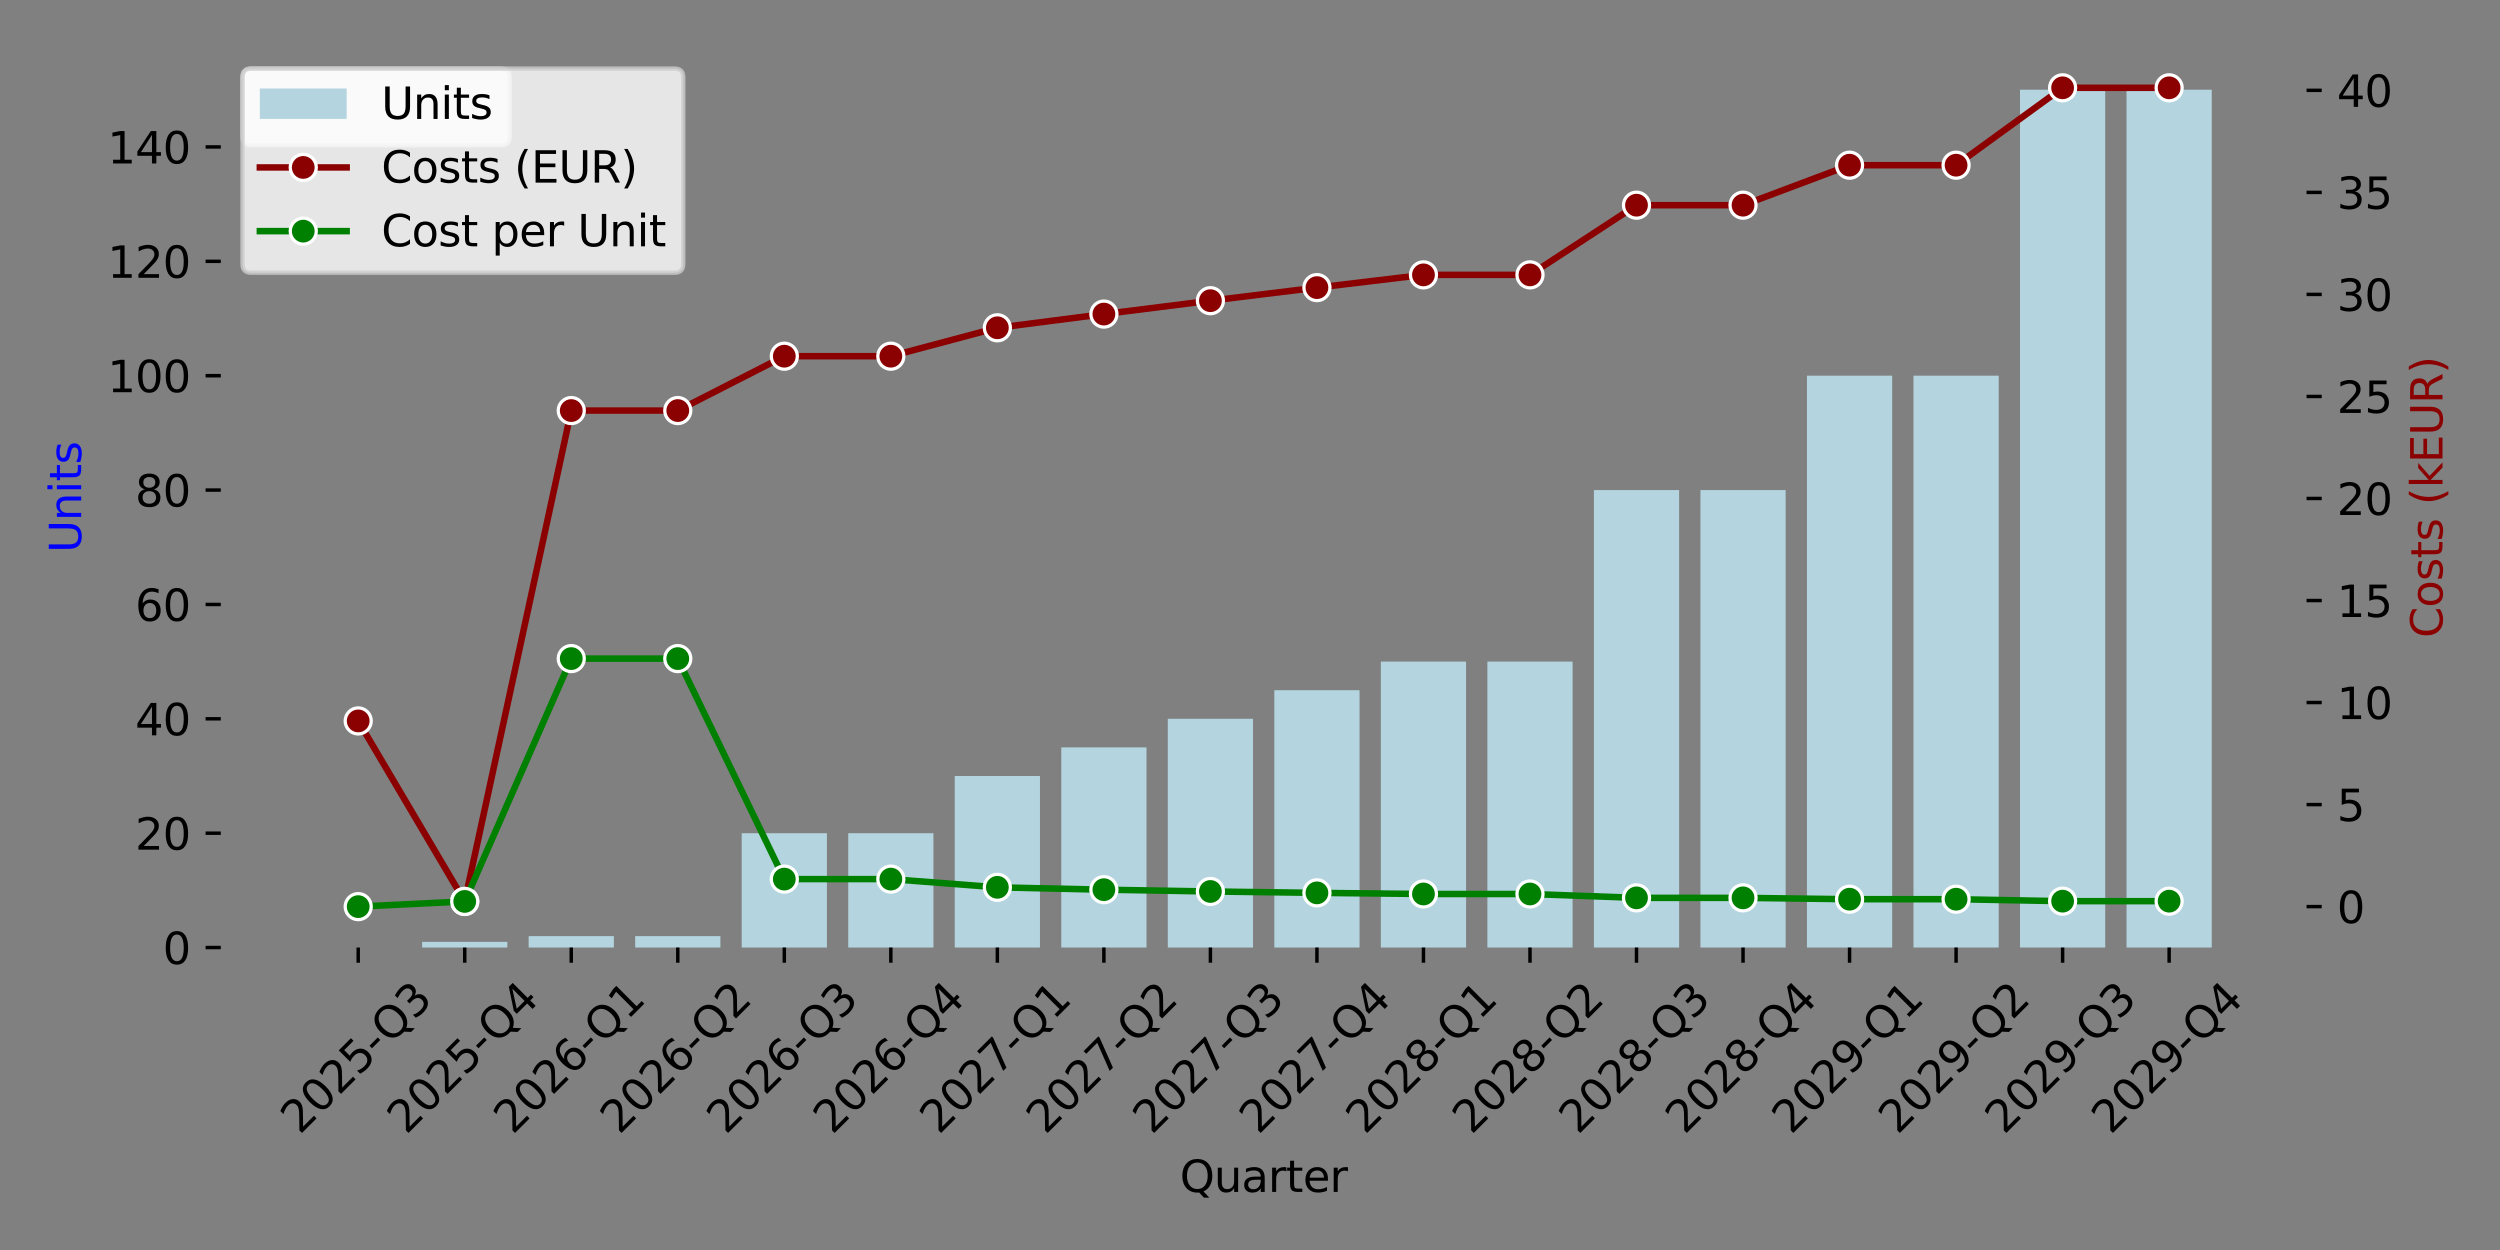 <?xml version="1.0" encoding="utf-8" standalone="no"?>
<!DOCTYPE svg PUBLIC "-//W3C//DTD SVG 1.1//EN"
  "http://www.w3.org/Graphics/SVG/1.1/DTD/svg11.dtd">
<svg xmlns:xlink="http://www.w3.org/1999/xlink" width="576pt" height="288pt" viewBox="0 0 576 288" xmlns="http://www.w3.org/2000/svg" version="1.1">
 <rect x="0" y="0" width="576" height="288" fill="#808080" stroke="none"/>
 <defs>
  <style type="text/css">*{stroke-linejoin: round; stroke-linecap: butt}</style>
 </defs>
 <g id="figure_1">
  <g id="patch_1">
   <path d="M 0 288 
L 576 288 
L 576 0 
L 0 0 
L 0 288 
z
" style="fill: none"/>
  </g>
  <g id="axes_1">
   <g id="patch_2">
    <path d="M 50.87 218.318 
L 531.43 218.318 
L 531.43 10.8 
L 50.87 10.8 
L 50.87 218.318 
z
" style="fill: none"/>
   </g>
   <g id="patch_3">
    <path d="M 72.714 218.318 
L 92.348 218.318 
L 92.348 218.318 
L 72.714 218.318 
z
" clip-path="url(#pe0e109cd01)" style="fill: #b4d4df"/>
   </g>
   <g id="patch_4">
    <path d="M 97.257 218.318 
L 116.892 218.318 
L 116.892 217 
L 97.257 217 
z
" clip-path="url(#pe0e109cd01)" style="fill: #b4d4df"/>
   </g>
   <g id="patch_5">
    <path d="M 121.8 218.318 
L 141.435 218.318 
L 141.435 215.683 
L 121.8 215.683 
z
" clip-path="url(#pe0e109cd01)" style="fill: #b4d4df"/>
   </g>
   <g id="patch_6">
    <path d="M 146.344 218.318 
L 165.979 218.318 
L 165.979 215.683 
L 146.344 215.683 
z
" clip-path="url(#pe0e109cd01)" style="fill: #b4d4df"/>
   </g>
   <g id="patch_7">
    <path d="M 170.887 218.318 
L 190.522 218.318 
L 190.522 191.967 
L 170.887 191.967 
z
" clip-path="url(#pe0e109cd01)" style="fill: #b4d4df"/>
   </g>
   <g id="patch_8">
    <path d="M 195.431 218.318 
L 215.065 218.318 
L 215.065 191.967 
L 195.431 191.967 
z
" clip-path="url(#pe0e109cd01)" style="fill: #b4d4df"/>
   </g>
   <g id="patch_9">
    <path d="M 219.974 218.318 
L 239.609 218.318 
L 239.609 178.791 
L 219.974 178.791 
z
" clip-path="url(#pe0e109cd01)" style="fill: #b4d4df"/>
   </g>
   <g id="patch_10">
    <path d="M 244.518 218.318 
L 264.152 218.318 
L 264.152 172.203 
L 244.518 172.203 
z
" clip-path="url(#pe0e109cd01)" style="fill: #b4d4df"/>
   </g>
   <g id="patch_11">
    <path d="M 269.061 218.318 
L 288.696 218.318 
L 288.696 165.615 
L 269.061 165.615 
z
" clip-path="url(#pe0e109cd01)" style="fill: #b4d4df"/>
   </g>
   <g id="patch_12">
    <path d="M 293.604 218.318 
L 313.239 218.318 
L 313.239 159.027 
L 293.604 159.027 
z
" clip-path="url(#pe0e109cd01)" style="fill: #b4d4df"/>
   </g>
   <g id="patch_13">
    <path d="M 318.148 218.318 
L 337.782 218.318 
L 337.782 152.439 
L 318.148 152.439 
z
" clip-path="url(#pe0e109cd01)" style="fill: #b4d4df"/>
   </g>
   <g id="patch_14">
    <path d="M 342.691 218.318 
L 362.326 218.318 
L 362.326 152.439 
L 342.691 152.439 
z
" clip-path="url(#pe0e109cd01)" style="fill: #b4d4df"/>
   </g>
   <g id="patch_15">
    <path d="M 367.235 218.318 
L 386.869 218.318 
L 386.869 112.912 
L 367.235 112.912 
z
" clip-path="url(#pe0e109cd01)" style="fill: #b4d4df"/>
   </g>
   <g id="patch_16">
    <path d="M 391.778 218.318 
L 411.413 218.318 
L 411.413 112.912 
L 391.778 112.912 
z
" clip-path="url(#pe0e109cd01)" style="fill: #b4d4df"/>
   </g>
   <g id="patch_17">
    <path d="M 416.321 218.318 
L 435.956 218.318 
L 435.956 86.561 
L 416.321 86.561 
z
" clip-path="url(#pe0e109cd01)" style="fill: #b4d4df"/>
   </g>
   <g id="patch_18">
    <path d="M 440.865 218.318 
L 460.5 218.318 
L 460.5 86.561 
L 440.865 86.561 
z
" clip-path="url(#pe0e109cd01)" style="fill: #b4d4df"/>
   </g>
   <g id="patch_19">
    <path d="M 465.408 218.318 
L 485.043 218.318 
L 485.043 20.682 
L 465.408 20.682 
z
" clip-path="url(#pe0e109cd01)" style="fill: #b4d4df"/>
   </g>
   <g id="patch_20">
    <path d="M 489.952 218.318 
L 509.586 218.318 
L 509.586 20.682 
L 489.952 20.682 
z
" clip-path="url(#pe0e109cd01)" style="fill: #b4d4df"/>
   </g>
   <g id="matplotlib.axis_1">
    <g id="xtick_1">
     <g id="line2d_1">
      <defs>
       <path id="m09e3362a60" d="M 0 0 
L 0 3.5 
" style="stroke: #000000; stroke-width: 0.8"/>
      </defs>
      <g>
       <use xlink:href="#m09e3362a60" x="82.531" y="218.318" style="stroke: #000000; stroke-width: 0.8"/>
      </g>
     </g>
     <g id="text_1">
      <!-- 2025-Q3 -->
      <g transform="translate(69.048 261.56) rotate(-45) scale(0.1 -0.1)">
       <defs>
        <path id="DejaVuSans-32" d="M 1228 531 
L 3431 531 
L 3431 0 
L 469 0 
L 469 531 
Q 828 903 1448 1529 
Q 2069 2156 2228 2338 
Q 2531 2678 2651 2914 
Q 2772 3150 2772 3378 
Q 2772 3750 2511 3984 
Q 2250 4219 1831 4219 
Q 1534 4219 1204 4116 
Q 875 4013 500 3803 
L 500 4441 
Q 881 4594 1212 4672 
Q 1544 4750 1819 4750 
Q 2544 4750 2975 4387 
Q 3406 4025 3406 3419 
Q 3406 3131 3298 2873 
Q 3191 2616 2906 2266 
Q 2828 2175 2409 1742 
Q 1991 1309 1228 531 
z
" transform="scale(0.016)"/>
        <path id="DejaVuSans-30" d="M 2034 4250 
Q 1547 4250 1301 3770 
Q 1056 3291 1056 2328 
Q 1056 1369 1301 889 
Q 1547 409 2034 409 
Q 2525 409 2770 889 
Q 3016 1369 3016 2328 
Q 3016 3291 2770 3770 
Q 2525 4250 2034 4250 
z
M 2034 4750 
Q 2819 4750 3233 4129 
Q 3647 3509 3647 2328 
Q 3647 1150 3233 529 
Q 2819 -91 2034 -91 
Q 1250 -91 836 529 
Q 422 1150 422 2328 
Q 422 3509 836 4129 
Q 1250 4750 2034 4750 
z
" transform="scale(0.016)"/>
        <path id="DejaVuSans-35" d="M 691 4666 
L 3169 4666 
L 3169 4134 
L 1269 4134 
L 1269 2991 
Q 1406 3038 1543 3061 
Q 1681 3084 1819 3084 
Q 2600 3084 3056 2656 
Q 3513 2228 3513 1497 
Q 3513 744 3044 326 
Q 2575 -91 1722 -91 
Q 1428 -91 1123 -41 
Q 819 9 494 109 
L 494 744 
Q 775 591 1075 516 
Q 1375 441 1709 441 
Q 2250 441 2565 725 
Q 2881 1009 2881 1497 
Q 2881 1984 2565 2268 
Q 2250 2553 1709 2553 
Q 1456 2553 1204 2497 
Q 953 2441 691 2322 
L 691 4666 
z
" transform="scale(0.016)"/>
        <path id="DejaVuSans-2d" d="M 313 2009 
L 1997 2009 
L 1997 1497 
L 313 1497 
L 313 2009 
z
" transform="scale(0.016)"/>
        <path id="DejaVuSans-51" d="M 2522 4238 
Q 1834 4238 1429 3725 
Q 1025 3213 1025 2328 
Q 1025 1447 1429 934 
Q 1834 422 2522 422 
Q 3209 422 3611 934 
Q 4013 1447 4013 2328 
Q 4013 3213 3611 3725 
Q 3209 4238 2522 4238 
z
M 3406 84 
L 4238 -825 
L 3475 -825 
L 2784 -78 
Q 2681 -84 2626 -87 
Q 2572 -91 2522 -91 
Q 1538 -91 948 567 
Q 359 1225 359 2328 
Q 359 3434 948 4092 
Q 1538 4750 2522 4750 
Q 3503 4750 4090 4092 
Q 4678 3434 4678 2328 
Q 4678 1516 4351 937 
Q 4025 359 3406 84 
z
" transform="scale(0.016)"/>
        <path id="DejaVuSans-33" d="M 2597 2516 
Q 3050 2419 3304 2112 
Q 3559 1806 3559 1356 
Q 3559 666 3084 287 
Q 2609 -91 1734 -91 
Q 1441 -91 1130 -33 
Q 819 25 488 141 
L 488 750 
Q 750 597 1062 519 
Q 1375 441 1716 441 
Q 2309 441 2620 675 
Q 2931 909 2931 1356 
Q 2931 1769 2642 2001 
Q 2353 2234 1838 2234 
L 1294 2234 
L 1294 2753 
L 1863 2753 
Q 2328 2753 2575 2939 
Q 2822 3125 2822 3475 
Q 2822 3834 2567 4026 
Q 2313 4219 1838 4219 
Q 1578 4219 1281 4162 
Q 984 4106 628 3988 
L 628 4550 
Q 988 4650 1302 4700 
Q 1616 4750 1894 4750 
Q 2613 4750 3031 4423 
Q 3450 4097 3450 3541 
Q 3450 3153 3228 2886 
Q 3006 2619 2597 2516 
z
" transform="scale(0.016)"/>
       </defs>
       <use xlink:href="#DejaVuSans-32"/>
       <use xlink:href="#DejaVuSans-30" x="63.623"/>
       <use xlink:href="#DejaVuSans-32" x="127.246"/>
       <use xlink:href="#DejaVuSans-35" x="190.869"/>
       <use xlink:href="#DejaVuSans-2d" x="254.492"/>
       <use xlink:href="#DejaVuSans-51" x="294.201"/>
       <use xlink:href="#DejaVuSans-33" x="372.912"/>
      </g>
     </g>
    </g>
    <g id="xtick_2">
     <g id="line2d_2">
      <g>
       <use xlink:href="#m09e3362a60" x="107.074" y="218.318" style="stroke: #000000; stroke-width: 0.8"/>
      </g>
     </g>
     <g id="text_2">
      <!-- 2025-Q4 -->
      <g transform="translate(93.591 261.56) rotate(-45) scale(0.1 -0.1)">
       <defs>
        <path id="DejaVuSans-34" d="M 2419 4116 
L 825 1625 
L 2419 1625 
L 2419 4116 
z
M 2253 4666 
L 3047 4666 
L 3047 1625 
L 3713 1625 
L 3713 1100 
L 3047 1100 
L 3047 0 
L 2419 0 
L 2419 1100 
L 313 1100 
L 313 1709 
L 2253 4666 
z
" transform="scale(0.016)"/>
       </defs>
       <use xlink:href="#DejaVuSans-32"/>
       <use xlink:href="#DejaVuSans-30" x="63.623"/>
       <use xlink:href="#DejaVuSans-32" x="127.246"/>
       <use xlink:href="#DejaVuSans-35" x="190.869"/>
       <use xlink:href="#DejaVuSans-2d" x="254.492"/>
       <use xlink:href="#DejaVuSans-51" x="294.201"/>
       <use xlink:href="#DejaVuSans-34" x="372.912"/>
      </g>
     </g>
    </g>
    <g id="xtick_3">
     <g id="line2d_3">
      <g>
       <use xlink:href="#m09e3362a60" x="131.618" y="218.318" style="stroke: #000000; stroke-width: 0.8"/>
      </g>
     </g>
     <g id="text_3">
      <!-- 2026-Q1 -->
      <g transform="translate(118.135 261.56) rotate(-45) scale(0.1 -0.1)">
       <defs>
        <path id="DejaVuSans-36" d="M 2113 2584 
Q 1688 2584 1439 2293 
Q 1191 2003 1191 1497 
Q 1191 994 1439 701 
Q 1688 409 2113 409 
Q 2538 409 2786 701 
Q 3034 994 3034 1497 
Q 3034 2003 2786 2293 
Q 2538 2584 2113 2584 
z
M 3366 4563 
L 3366 3988 
Q 3128 4100 2886 4159 
Q 2644 4219 2406 4219 
Q 1781 4219 1451 3797 
Q 1122 3375 1075 2522 
Q 1259 2794 1537 2939 
Q 1816 3084 2150 3084 
Q 2853 3084 3261 2657 
Q 3669 2231 3669 1497 
Q 3669 778 3244 343 
Q 2819 -91 2113 -91 
Q 1303 -91 875 529 
Q 447 1150 447 2328 
Q 447 3434 972 4092 
Q 1497 4750 2381 4750 
Q 2619 4750 2861 4703 
Q 3103 4656 3366 4563 
z
" transform="scale(0.016)"/>
        <path id="DejaVuSans-31" d="M 794 531 
L 1825 531 
L 1825 4091 
L 703 3866 
L 703 4441 
L 1819 4666 
L 2450 4666 
L 2450 531 
L 3481 531 
L 3481 0 
L 794 0 
L 794 531 
z
" transform="scale(0.016)"/>
       </defs>
       <use xlink:href="#DejaVuSans-32"/>
       <use xlink:href="#DejaVuSans-30" x="63.623"/>
       <use xlink:href="#DejaVuSans-32" x="127.246"/>
       <use xlink:href="#DejaVuSans-36" x="190.869"/>
       <use xlink:href="#DejaVuSans-2d" x="254.492"/>
       <use xlink:href="#DejaVuSans-51" x="294.201"/>
       <use xlink:href="#DejaVuSans-31" x="372.912"/>
      </g>
     </g>
    </g>
    <g id="xtick_4">
     <g id="line2d_4">
      <g>
       <use xlink:href="#m09e3362a60" x="156.161" y="218.318" style="stroke: #000000; stroke-width: 0.8"/>
      </g>
     </g>
     <g id="text_4">
      <!-- 2026-Q2 -->
      <g transform="translate(142.678 261.56) rotate(-45) scale(0.1 -0.1)">
       <use xlink:href="#DejaVuSans-32"/>
       <use xlink:href="#DejaVuSans-30" x="63.623"/>
       <use xlink:href="#DejaVuSans-32" x="127.246"/>
       <use xlink:href="#DejaVuSans-36" x="190.869"/>
       <use xlink:href="#DejaVuSans-2d" x="254.492"/>
       <use xlink:href="#DejaVuSans-51" x="294.201"/>
       <use xlink:href="#DejaVuSans-32" x="372.912"/>
      </g>
     </g>
    </g>
    <g id="xtick_5">
     <g id="line2d_5">
      <g>
       <use xlink:href="#m09e3362a60" x="180.705" y="218.318" style="stroke: #000000; stroke-width: 0.8"/>
      </g>
     </g>
     <g id="text_5">
      <!-- 2026-Q3 -->
      <g transform="translate(167.222 261.56) rotate(-45) scale(0.1 -0.1)">
       <use xlink:href="#DejaVuSans-32"/>
       <use xlink:href="#DejaVuSans-30" x="63.623"/>
       <use xlink:href="#DejaVuSans-32" x="127.246"/>
       <use xlink:href="#DejaVuSans-36" x="190.869"/>
       <use xlink:href="#DejaVuSans-2d" x="254.492"/>
       <use xlink:href="#DejaVuSans-51" x="294.201"/>
       <use xlink:href="#DejaVuSans-33" x="372.912"/>
      </g>
     </g>
    </g>
    <g id="xtick_6">
     <g id="line2d_6">
      <g>
       <use xlink:href="#m09e3362a60" x="205.248" y="218.318" style="stroke: #000000; stroke-width: 0.8"/>
      </g>
     </g>
     <g id="text_6">
      <!-- 2026-Q4 -->
      <g transform="translate(191.765 261.56) rotate(-45) scale(0.1 -0.1)">
       <use xlink:href="#DejaVuSans-32"/>
       <use xlink:href="#DejaVuSans-30" x="63.623"/>
       <use xlink:href="#DejaVuSans-32" x="127.246"/>
       <use xlink:href="#DejaVuSans-36" x="190.869"/>
       <use xlink:href="#DejaVuSans-2d" x="254.492"/>
       <use xlink:href="#DejaVuSans-51" x="294.201"/>
       <use xlink:href="#DejaVuSans-34" x="372.912"/>
      </g>
     </g>
    </g>
    <g id="xtick_7">
     <g id="line2d_7">
      <g>
       <use xlink:href="#m09e3362a60" x="229.791" y="218.318" style="stroke: #000000; stroke-width: 0.8"/>
      </g>
     </g>
     <g id="text_7">
      <!-- 2027-Q1 -->
      <g transform="translate(216.308 261.56) rotate(-45) scale(0.1 -0.1)">
       <defs>
        <path id="DejaVuSans-37" d="M 525 4666 
L 3525 4666 
L 3525 4397 
L 1831 0 
L 1172 0 
L 2766 4134 
L 525 4134 
L 525 4666 
z
" transform="scale(0.016)"/>
       </defs>
       <use xlink:href="#DejaVuSans-32"/>
       <use xlink:href="#DejaVuSans-30" x="63.623"/>
       <use xlink:href="#DejaVuSans-32" x="127.246"/>
       <use xlink:href="#DejaVuSans-37" x="190.869"/>
       <use xlink:href="#DejaVuSans-2d" x="254.492"/>
       <use xlink:href="#DejaVuSans-51" x="294.201"/>
       <use xlink:href="#DejaVuSans-31" x="372.912"/>
      </g>
     </g>
    </g>
    <g id="xtick_8">
     <g id="line2d_8">
      <g>
       <use xlink:href="#m09e3362a60" x="254.335" y="218.318" style="stroke: #000000; stroke-width: 0.8"/>
      </g>
     </g>
     <g id="text_8">
      <!-- 2027-Q2 -->
      <g transform="translate(240.852 261.56) rotate(-45) scale(0.1 -0.1)">
       <use xlink:href="#DejaVuSans-32"/>
       <use xlink:href="#DejaVuSans-30" x="63.623"/>
       <use xlink:href="#DejaVuSans-32" x="127.246"/>
       <use xlink:href="#DejaVuSans-37" x="190.869"/>
       <use xlink:href="#DejaVuSans-2d" x="254.492"/>
       <use xlink:href="#DejaVuSans-51" x="294.201"/>
       <use xlink:href="#DejaVuSans-32" x="372.912"/>
      </g>
     </g>
    </g>
    <g id="xtick_9">
     <g id="line2d_9">
      <g>
       <use xlink:href="#m09e3362a60" x="278.878" y="218.318" style="stroke: #000000; stroke-width: 0.8"/>
      </g>
     </g>
     <g id="text_9">
      <!-- 2027-Q3 -->
      <g transform="translate(265.395 261.56) rotate(-45) scale(0.1 -0.1)">
       <use xlink:href="#DejaVuSans-32"/>
       <use xlink:href="#DejaVuSans-30" x="63.623"/>
       <use xlink:href="#DejaVuSans-32" x="127.246"/>
       <use xlink:href="#DejaVuSans-37" x="190.869"/>
       <use xlink:href="#DejaVuSans-2d" x="254.492"/>
       <use xlink:href="#DejaVuSans-51" x="294.201"/>
       <use xlink:href="#DejaVuSans-33" x="372.912"/>
      </g>
     </g>
    </g>
    <g id="xtick_10">
     <g id="line2d_10">
      <g>
       <use xlink:href="#m09e3362a60" x="303.422" y="218.318" style="stroke: #000000; stroke-width: 0.8"/>
      </g>
     </g>
     <g id="text_10">
      <!-- 2027-Q4 -->
      <g transform="translate(289.939 261.56) rotate(-45) scale(0.1 -0.1)">
       <use xlink:href="#DejaVuSans-32"/>
       <use xlink:href="#DejaVuSans-30" x="63.623"/>
       <use xlink:href="#DejaVuSans-32" x="127.246"/>
       <use xlink:href="#DejaVuSans-37" x="190.869"/>
       <use xlink:href="#DejaVuSans-2d" x="254.492"/>
       <use xlink:href="#DejaVuSans-51" x="294.201"/>
       <use xlink:href="#DejaVuSans-34" x="372.912"/>
      </g>
     </g>
    </g>
    <g id="xtick_11">
     <g id="line2d_11">
      <g>
       <use xlink:href="#m09e3362a60" x="327.965" y="218.318" style="stroke: #000000; stroke-width: 0.8"/>
      </g>
     </g>
     <g id="text_11">
      <!-- 2028-Q1 -->
      <g transform="translate(314.482 261.56) rotate(-45) scale(0.1 -0.1)">
       <defs>
        <path id="DejaVuSans-38" d="M 2034 2216 
Q 1584 2216 1326 1975 
Q 1069 1734 1069 1313 
Q 1069 891 1326 650 
Q 1584 409 2034 409 
Q 2484 409 2743 651 
Q 3003 894 3003 1313 
Q 3003 1734 2745 1975 
Q 2488 2216 2034 2216 
z
M 1403 2484 
Q 997 2584 770 2862 
Q 544 3141 544 3541 
Q 544 4100 942 4425 
Q 1341 4750 2034 4750 
Q 2731 4750 3128 4425 
Q 3525 4100 3525 3541 
Q 3525 3141 3298 2862 
Q 3072 2584 2669 2484 
Q 3125 2378 3379 2068 
Q 3634 1759 3634 1313 
Q 3634 634 3220 271 
Q 2806 -91 2034 -91 
Q 1263 -91 848 271 
Q 434 634 434 1313 
Q 434 1759 690 2068 
Q 947 2378 1403 2484 
z
M 1172 3481 
Q 1172 3119 1398 2916 
Q 1625 2713 2034 2713 
Q 2441 2713 2670 2916 
Q 2900 3119 2900 3481 
Q 2900 3844 2670 4047 
Q 2441 4250 2034 4250 
Q 1625 4250 1398 4047 
Q 1172 3844 1172 3481 
z
" transform="scale(0.016)"/>
       </defs>
       <use xlink:href="#DejaVuSans-32"/>
       <use xlink:href="#DejaVuSans-30" x="63.623"/>
       <use xlink:href="#DejaVuSans-32" x="127.246"/>
       <use xlink:href="#DejaVuSans-38" x="190.869"/>
       <use xlink:href="#DejaVuSans-2d" x="254.492"/>
       <use xlink:href="#DejaVuSans-51" x="294.201"/>
       <use xlink:href="#DejaVuSans-31" x="372.912"/>
      </g>
     </g>
    </g>
    <g id="xtick_12">
     <g id="line2d_12">
      <g>
       <use xlink:href="#m09e3362a60" x="352.509" y="218.318" style="stroke: #000000; stroke-width: 0.8"/>
      </g>
     </g>
     <g id="text_12">
      <!-- 2028-Q2 -->
      <g transform="translate(339.025 261.56) rotate(-45) scale(0.1 -0.1)">
       <use xlink:href="#DejaVuSans-32"/>
       <use xlink:href="#DejaVuSans-30" x="63.623"/>
       <use xlink:href="#DejaVuSans-32" x="127.246"/>
       <use xlink:href="#DejaVuSans-38" x="190.869"/>
       <use xlink:href="#DejaVuSans-2d" x="254.492"/>
       <use xlink:href="#DejaVuSans-51" x="294.201"/>
       <use xlink:href="#DejaVuSans-32" x="372.912"/>
      </g>
     </g>
    </g>
    <g id="xtick_13">
     <g id="line2d_13">
      <g>
       <use xlink:href="#m09e3362a60" x="377.052" y="218.318" style="stroke: #000000; stroke-width: 0.8"/>
      </g>
     </g>
     <g id="text_13">
      <!-- 2028-Q3 -->
      <g transform="translate(363.569 261.56) rotate(-45) scale(0.1 -0.1)">
       <use xlink:href="#DejaVuSans-32"/>
       <use xlink:href="#DejaVuSans-30" x="63.623"/>
       <use xlink:href="#DejaVuSans-32" x="127.246"/>
       <use xlink:href="#DejaVuSans-38" x="190.869"/>
       <use xlink:href="#DejaVuSans-2d" x="254.492"/>
       <use xlink:href="#DejaVuSans-51" x="294.201"/>
       <use xlink:href="#DejaVuSans-33" x="372.912"/>
      </g>
     </g>
    </g>
    <g id="xtick_14">
     <g id="line2d_14">
      <g>
       <use xlink:href="#m09e3362a60" x="401.595" y="218.318" style="stroke: #000000; stroke-width: 0.8"/>
      </g>
     </g>
     <g id="text_14">
      <!-- 2028-Q4 -->
      <g transform="translate(388.112 261.56) rotate(-45) scale(0.1 -0.1)">
       <use xlink:href="#DejaVuSans-32"/>
       <use xlink:href="#DejaVuSans-30" x="63.623"/>
       <use xlink:href="#DejaVuSans-32" x="127.246"/>
       <use xlink:href="#DejaVuSans-38" x="190.869"/>
       <use xlink:href="#DejaVuSans-2d" x="254.492"/>
       <use xlink:href="#DejaVuSans-51" x="294.201"/>
       <use xlink:href="#DejaVuSans-34" x="372.912"/>
      </g>
     </g>
    </g>
    <g id="xtick_15">
     <g id="line2d_15">
      <g>
       <use xlink:href="#m09e3362a60" x="426.139" y="218.318" style="stroke: #000000; stroke-width: 0.8"/>
      </g>
     </g>
     <g id="text_15">
      <!-- 2029-Q1 -->
      <g transform="translate(412.656 261.56) rotate(-45) scale(0.1 -0.1)">
       <defs>
        <path id="DejaVuSans-39" d="M 703 97 
L 703 672 
Q 941 559 1184 500 
Q 1428 441 1663 441 
Q 2288 441 2617 861 
Q 2947 1281 2994 2138 
Q 2813 1869 2534 1725 
Q 2256 1581 1919 1581 
Q 1219 1581 811 2004 
Q 403 2428 403 3163 
Q 403 3881 828 4315 
Q 1253 4750 1959 4750 
Q 2769 4750 3195 4129 
Q 3622 3509 3622 2328 
Q 3622 1225 3098 567 
Q 2575 -91 1691 -91 
Q 1453 -91 1209 -44 
Q 966 3 703 97 
z
M 1959 2075 
Q 2384 2075 2632 2365 
Q 2881 2656 2881 3163 
Q 2881 3666 2632 3958 
Q 2384 4250 1959 4250 
Q 1534 4250 1286 3958 
Q 1038 3666 1038 3163 
Q 1038 2656 1286 2365 
Q 1534 2075 1959 2075 
z
" transform="scale(0.016)"/>
       </defs>
       <use xlink:href="#DejaVuSans-32"/>
       <use xlink:href="#DejaVuSans-30" x="63.623"/>
       <use xlink:href="#DejaVuSans-32" x="127.246"/>
       <use xlink:href="#DejaVuSans-39" x="190.869"/>
       <use xlink:href="#DejaVuSans-2d" x="254.492"/>
       <use xlink:href="#DejaVuSans-51" x="294.201"/>
       <use xlink:href="#DejaVuSans-31" x="372.912"/>
      </g>
     </g>
    </g>
    <g id="xtick_16">
     <g id="line2d_16">
      <g>
       <use xlink:href="#m09e3362a60" x="450.682" y="218.318" style="stroke: #000000; stroke-width: 0.8"/>
      </g>
     </g>
     <g id="text_16">
      <!-- 2029-Q2 -->
      <g transform="translate(437.199 261.56) rotate(-45) scale(0.1 -0.1)">
       <use xlink:href="#DejaVuSans-32"/>
       <use xlink:href="#DejaVuSans-30" x="63.623"/>
       <use xlink:href="#DejaVuSans-32" x="127.246"/>
       <use xlink:href="#DejaVuSans-39" x="190.869"/>
       <use xlink:href="#DejaVuSans-2d" x="254.492"/>
       <use xlink:href="#DejaVuSans-51" x="294.201"/>
       <use xlink:href="#DejaVuSans-32" x="372.912"/>
      </g>
     </g>
    </g>
    <g id="xtick_17">
     <g id="line2d_17">
      <g>
       <use xlink:href="#m09e3362a60" x="475.226" y="218.318" style="stroke: #000000; stroke-width: 0.8"/>
      </g>
     </g>
     <g id="text_17">
      <!-- 2029-Q3 -->
      <g transform="translate(461.742 261.56) rotate(-45) scale(0.1 -0.1)">
       <use xlink:href="#DejaVuSans-32"/>
       <use xlink:href="#DejaVuSans-30" x="63.623"/>
       <use xlink:href="#DejaVuSans-32" x="127.246"/>
       <use xlink:href="#DejaVuSans-39" x="190.869"/>
       <use xlink:href="#DejaVuSans-2d" x="254.492"/>
       <use xlink:href="#DejaVuSans-51" x="294.201"/>
       <use xlink:href="#DejaVuSans-33" x="372.912"/>
      </g>
     </g>
    </g>
    <g id="xtick_18">
     <g id="line2d_18">
      <g>
       <use xlink:href="#m09e3362a60" x="499.769" y="218.318" style="stroke: #000000; stroke-width: 0.8"/>
      </g>
     </g>
     <g id="text_18">
      <!-- 2029-Q4 -->
      <g transform="translate(486.286 261.56) rotate(-45) scale(0.1 -0.1)">
       <use xlink:href="#DejaVuSans-32"/>
       <use xlink:href="#DejaVuSans-30" x="63.623"/>
       <use xlink:href="#DejaVuSans-32" x="127.246"/>
       <use xlink:href="#DejaVuSans-39" x="190.869"/>
       <use xlink:href="#DejaVuSans-2d" x="254.492"/>
       <use xlink:href="#DejaVuSans-51" x="294.201"/>
       <use xlink:href="#DejaVuSans-34" x="372.912"/>
      </g>
     </g>
    </g>
    <g id="text_19">
     <!-- Quarter -->
     <g transform="translate(271.834 274.629) scale(0.1 -0.1)">
      <defs>
       <path id="DejaVuSans-75" d="M 544 1381 
L 544 3500 
L 1119 3500 
L 1119 1403 
Q 1119 906 1312 657 
Q 1506 409 1894 409 
Q 2359 409 2629 706 
Q 2900 1003 2900 1516 
L 2900 3500 
L 3475 3500 
L 3475 0 
L 2900 0 
L 2900 538 
Q 2691 219 2414 64 
Q 2138 -91 1772 -91 
Q 1169 -91 856 284 
Q 544 659 544 1381 
z
M 1991 3584 
L 1991 3584 
z
" transform="scale(0.016)"/>
       <path id="DejaVuSans-61" d="M 2194 1759 
Q 1497 1759 1228 1600 
Q 959 1441 959 1056 
Q 959 750 1161 570 
Q 1363 391 1709 391 
Q 2188 391 2477 730 
Q 2766 1069 2766 1631 
L 2766 1759 
L 2194 1759 
z
M 3341 1997 
L 3341 0 
L 2766 0 
L 2766 531 
Q 2569 213 2275 61 
Q 1981 -91 1556 -91 
Q 1019 -91 701 211 
Q 384 513 384 1019 
Q 384 1609 779 1909 
Q 1175 2209 1959 2209 
L 2766 2209 
L 2766 2266 
Q 2766 2663 2505 2880 
Q 2244 3097 1772 3097 
Q 1472 3097 1187 3025 
Q 903 2953 641 2809 
L 641 3341 
Q 956 3463 1253 3523 
Q 1550 3584 1831 3584 
Q 2591 3584 2966 3190 
Q 3341 2797 3341 1997 
z
" transform="scale(0.016)"/>
       <path id="DejaVuSans-72" d="M 2631 2963 
Q 2534 3019 2420 3045 
Q 2306 3072 2169 3072 
Q 1681 3072 1420 2755 
Q 1159 2438 1159 1844 
L 1159 0 
L 581 0 
L 581 3500 
L 1159 3500 
L 1159 2956 
Q 1341 3275 1631 3429 
Q 1922 3584 2338 3584 
Q 2397 3584 2469 3576 
Q 2541 3569 2628 3553 
L 2631 2963 
z
" transform="scale(0.016)"/>
       <path id="DejaVuSans-74" d="M 1172 4494 
L 1172 3500 
L 2356 3500 
L 2356 3053 
L 1172 3053 
L 1172 1153 
Q 1172 725 1289 603 
Q 1406 481 1766 481 
L 2356 481 
L 2356 0 
L 1766 0 
Q 1100 0 847 248 
Q 594 497 594 1153 
L 594 3053 
L 172 3053 
L 172 3500 
L 594 3500 
L 594 4494 
L 1172 4494 
z
" transform="scale(0.016)"/>
       <path id="DejaVuSans-65" d="M 3597 1894 
L 3597 1613 
L 953 1613 
Q 991 1019 1311 708 
Q 1631 397 2203 397 
Q 2534 397 2845 478 
Q 3156 559 3463 722 
L 3463 178 
Q 3153 47 2828 -22 
Q 2503 -91 2169 -91 
Q 1331 -91 842 396 
Q 353 884 353 1716 
Q 353 2575 817 3079 
Q 1281 3584 2069 3584 
Q 2775 3584 3186 3129 
Q 3597 2675 3597 1894 
z
M 3022 2063 
Q 3016 2534 2758 2815 
Q 2500 3097 2075 3097 
Q 1594 3097 1305 2825 
Q 1016 2553 972 2059 
L 3022 2063 
z
" transform="scale(0.016)"/>
      </defs>
      <use xlink:href="#DejaVuSans-51"/>
      <use xlink:href="#DejaVuSans-75" x="78.711"/>
      <use xlink:href="#DejaVuSans-61" x="142.09"/>
      <use xlink:href="#DejaVuSans-72" x="203.369"/>
      <use xlink:href="#DejaVuSans-74" x="244.482"/>
      <use xlink:href="#DejaVuSans-65" x="283.691"/>
      <use xlink:href="#DejaVuSans-72" x="345.215"/>
     </g>
    </g>
   </g>
   <g id="matplotlib.axis_2">
    <g id="ytick_1">
     <g id="line2d_19">
      <defs>
       <path id="m6c30d68070" d="M 0 0 
L -3.5 0 
" style="stroke: #000000; stroke-width: 0.8"/>
      </defs>
      <g>
       <use xlink:href="#m6c30d68070" x="50.87" y="218.318" style="stroke: #000000; stroke-width: 0.8"/>
      </g>
     </g>
     <g id="text_20">
      <!-- 0 -->
      <g transform="translate(37.508 222.117) scale(0.1 -0.1)">
       <use xlink:href="#DejaVuSans-30"/>
      </g>
     </g>
    </g>
    <g id="ytick_2">
     <g id="line2d_20">
      <g>
       <use xlink:href="#m6c30d68070" x="50.87" y="191.967" style="stroke: #000000; stroke-width: 0.8"/>
      </g>
     </g>
     <g id="text_21">
      <!-- 20 -->
      <g transform="translate(31.145 195.766) scale(0.1 -0.1)">
       <use xlink:href="#DejaVuSans-32"/>
       <use xlink:href="#DejaVuSans-30" x="63.623"/>
      </g>
     </g>
    </g>
    <g id="ytick_3">
     <g id="line2d_21">
      <g>
       <use xlink:href="#m6c30d68070" x="50.87" y="165.615" style="stroke: #000000; stroke-width: 0.8"/>
      </g>
     </g>
     <g id="text_22">
      <!-- 40 -->
      <g transform="translate(31.145 169.414) scale(0.1 -0.1)">
       <use xlink:href="#DejaVuSans-34"/>
       <use xlink:href="#DejaVuSans-30" x="63.623"/>
      </g>
     </g>
    </g>
    <g id="ytick_4">
     <g id="line2d_22">
      <g>
       <use xlink:href="#m6c30d68070" x="50.87" y="139.264" style="stroke: #000000; stroke-width: 0.8"/>
      </g>
     </g>
     <g id="text_23">
      <!-- 60 -->
      <g transform="translate(31.145 143.063) scale(0.1 -0.1)">
       <use xlink:href="#DejaVuSans-36"/>
       <use xlink:href="#DejaVuSans-30" x="63.623"/>
      </g>
     </g>
    </g>
    <g id="ytick_5">
     <g id="line2d_23">
      <g>
       <use xlink:href="#m6c30d68070" x="50.87" y="112.912" style="stroke: #000000; stroke-width: 0.8"/>
      </g>
     </g>
     <g id="text_24">
      <!-- 80 -->
      <g transform="translate(31.145 116.711) scale(0.1 -0.1)">
       <use xlink:href="#DejaVuSans-38"/>
       <use xlink:href="#DejaVuSans-30" x="63.623"/>
      </g>
     </g>
    </g>
    <g id="ytick_6">
     <g id="line2d_24">
      <g>
       <use xlink:href="#m6c30d68070" x="50.87" y="86.561" style="stroke: #000000; stroke-width: 0.8"/>
      </g>
     </g>
     <g id="text_25">
      <!-- 100 -->
      <g transform="translate(24.782 90.36) scale(0.1 -0.1)">
       <use xlink:href="#DejaVuSans-31"/>
       <use xlink:href="#DejaVuSans-30" x="63.623"/>
       <use xlink:href="#DejaVuSans-30" x="127.246"/>
      </g>
     </g>
    </g>
    <g id="ytick_7">
     <g id="line2d_25">
      <g>
       <use xlink:href="#m6c30d68070" x="50.87" y="60.209" style="stroke: #000000; stroke-width: 0.8"/>
      </g>
     </g>
     <g id="text_26">
      <!-- 120 -->
      <g transform="translate(24.782 64.008) scale(0.1 -0.1)">
       <use xlink:href="#DejaVuSans-31"/>
       <use xlink:href="#DejaVuSans-32" x="63.623"/>
       <use xlink:href="#DejaVuSans-30" x="127.246"/>
      </g>
     </g>
    </g>
    <g id="ytick_8">
     <g id="line2d_26">
      <g>
       <use xlink:href="#m6c30d68070" x="50.87" y="33.858" style="stroke: #000000; stroke-width: 0.8"/>
      </g>
     </g>
     <g id="text_27">
      <!-- 140 -->
      <g transform="translate(24.782 37.657) scale(0.1 -0.1)">
       <use xlink:href="#DejaVuSans-31"/>
       <use xlink:href="#DejaVuSans-34" x="63.623"/>
       <use xlink:href="#DejaVuSans-30" x="127.246"/>
      </g>
     </g>
    </g>
    <g id="text_28">
     <!-- Units -->
     <g style="fill: #0000ff" transform="translate(18.703 127.341) rotate(-90) scale(0.1 -0.1)">
      <defs>
       <path id="DejaVuSans-55" d="M 556 4666 
L 1191 4666 
L 1191 1831 
Q 1191 1081 1462 751 
Q 1734 422 2344 422 
Q 2950 422 3222 751 
Q 3494 1081 3494 1831 
L 3494 4666 
L 4128 4666 
L 4128 1753 
Q 4128 841 3676 375 
Q 3225 -91 2344 -91 
Q 1459 -91 1007 375 
Q 556 841 556 1753 
L 556 4666 
z
" transform="scale(0.016)"/>
       <path id="DejaVuSans-6e" d="M 3513 2113 
L 3513 0 
L 2938 0 
L 2938 2094 
Q 2938 2591 2744 2837 
Q 2550 3084 2163 3084 
Q 1697 3084 1428 2787 
Q 1159 2491 1159 1978 
L 1159 0 
L 581 0 
L 581 3500 
L 1159 3500 
L 1159 2956 
Q 1366 3272 1645 3428 
Q 1925 3584 2291 3584 
Q 2894 3584 3203 3211 
Q 3513 2838 3513 2113 
z
" transform="scale(0.016)"/>
       <path id="DejaVuSans-69" d="M 603 3500 
L 1178 3500 
L 1178 0 
L 603 0 
L 603 3500 
z
M 603 4863 
L 1178 4863 
L 1178 4134 
L 603 4134 
L 603 4863 
z
" transform="scale(0.016)"/>
       <path id="DejaVuSans-73" d="M 2834 3397 
L 2834 2853 
Q 2591 2978 2328 3040 
Q 2066 3103 1784 3103 
Q 1356 3103 1142 2972 
Q 928 2841 928 2578 
Q 928 2378 1081 2264 
Q 1234 2150 1697 2047 
L 1894 2003 
Q 2506 1872 2764 1633 
Q 3022 1394 3022 966 
Q 3022 478 2636 193 
Q 2250 -91 1575 -91 
Q 1294 -91 989 -36 
Q 684 19 347 128 
L 347 722 
Q 666 556 975 473 
Q 1284 391 1588 391 
Q 1994 391 2212 530 
Q 2431 669 2431 922 
Q 2431 1156 2273 1281 
Q 2116 1406 1581 1522 
L 1381 1569 
Q 847 1681 609 1914 
Q 372 2147 372 2553 
Q 372 3047 722 3315 
Q 1072 3584 1716 3584 
Q 2034 3584 2315 3537 
Q 2597 3491 2834 3397 
z
" transform="scale(0.016)"/>
      </defs>
      <use xlink:href="#DejaVuSans-55"/>
      <use xlink:href="#DejaVuSans-6e" x="73.193"/>
      <use xlink:href="#DejaVuSans-69" x="136.572"/>
      <use xlink:href="#DejaVuSans-74" x="164.355"/>
      <use xlink:href="#DejaVuSans-73" x="203.564"/>
     </g>
    </g>
   </g>
   <g id="line2d_27">
    <path clip-path="url(#pe0e109cd01)" style="fill: none; stroke: #424242; stroke-width: 2.25; stroke-linecap: square"/>
   </g>
   <g id="line2d_28">
    <path clip-path="url(#pe0e109cd01)" style="fill: none; stroke: #424242; stroke-width: 2.25; stroke-linecap: square"/>
   </g>
   <g id="line2d_29">
    <path clip-path="url(#pe0e109cd01)" style="fill: none; stroke: #424242; stroke-width: 2.25; stroke-linecap: square"/>
   </g>
   <g id="line2d_30">
    <path clip-path="url(#pe0e109cd01)" style="fill: none; stroke: #424242; stroke-width: 2.25; stroke-linecap: square"/>
   </g>
   <g id="line2d_31">
    <path clip-path="url(#pe0e109cd01)" style="fill: none; stroke: #424242; stroke-width: 2.25; stroke-linecap: square"/>
   </g>
   <g id="line2d_32">
    <path clip-path="url(#pe0e109cd01)" style="fill: none; stroke: #424242; stroke-width: 2.25; stroke-linecap: square"/>
   </g>
   <g id="line2d_33">
    <path clip-path="url(#pe0e109cd01)" style="fill: none; stroke: #424242; stroke-width: 2.25; stroke-linecap: square"/>
   </g>
   <g id="line2d_34">
    <path clip-path="url(#pe0e109cd01)" style="fill: none; stroke: #424242; stroke-width: 2.25; stroke-linecap: square"/>
   </g>
   <g id="line2d_35">
    <path clip-path="url(#pe0e109cd01)" style="fill: none; stroke: #424242; stroke-width: 2.25; stroke-linecap: square"/>
   </g>
   <g id="line2d_36">
    <path clip-path="url(#pe0e109cd01)" style="fill: none; stroke: #424242; stroke-width: 2.25; stroke-linecap: square"/>
   </g>
   <g id="line2d_37">
    <path clip-path="url(#pe0e109cd01)" style="fill: none; stroke: #424242; stroke-width: 2.25; stroke-linecap: square"/>
   </g>
   <g id="line2d_38">
    <path clip-path="url(#pe0e109cd01)" style="fill: none; stroke: #424242; stroke-width: 2.25; stroke-linecap: square"/>
   </g>
   <g id="line2d_39">
    <path clip-path="url(#pe0e109cd01)" style="fill: none; stroke: #424242; stroke-width: 2.25; stroke-linecap: square"/>
   </g>
   <g id="line2d_40">
    <path clip-path="url(#pe0e109cd01)" style="fill: none; stroke: #424242; stroke-width: 2.25; stroke-linecap: square"/>
   </g>
   <g id="line2d_41">
    <path clip-path="url(#pe0e109cd01)" style="fill: none; stroke: #424242; stroke-width: 2.25; stroke-linecap: square"/>
   </g>
   <g id="line2d_42">
    <path clip-path="url(#pe0e109cd01)" style="fill: none; stroke: #424242; stroke-width: 2.25; stroke-linecap: square"/>
   </g>
   <g id="line2d_43">
    <path clip-path="url(#pe0e109cd01)" style="fill: none; stroke: #424242; stroke-width: 2.25; stroke-linecap: square"/>
   </g>
   <g id="line2d_44">
    <path clip-path="url(#pe0e109cd01)" style="fill: none; stroke: #424242; stroke-width: 2.25; stroke-linecap: square"/>
   </g>
   <g id="legend_1">
    <g id="patch_21">
     <path d="M 57.87 33.478 
L 115.434 33.478 
Q 117.434 33.478 117.434 31.478 
L 117.434 17.8 
Q 117.434 15.8 115.434 15.8 
L 57.87 15.8 
Q 55.87 15.8 55.87 17.8 
L 55.87 31.478 
Q 55.87 33.478 57.87 33.478 
z
" style="fill: #ffffff; opacity: 0.8; stroke: #cccccc; stroke-linejoin: miter"/>
    </g>
    <g id="patch_22">
     <path d="M 59.87 27.398 
L 79.87 27.398 
L 79.87 20.398 
L 59.87 20.398 
z
" style="fill: #b4d4df"/>
    </g>
    <g id="text_29">
     <!-- Units -->
     <g transform="translate(87.87 27.398) scale(0.1 -0.1)">
      <use xlink:href="#DejaVuSans-55"/>
      <use xlink:href="#DejaVuSans-6e" x="73.193"/>
      <use xlink:href="#DejaVuSans-69" x="136.572"/>
      <use xlink:href="#DejaVuSans-74" x="164.355"/>
      <use xlink:href="#DejaVuSans-73" x="203.564"/>
     </g>
    </g>
   </g>
  </g>
  <g id="axes_2">
   <g id="PolyCollection_1"/>
   <g id="PolyCollection_2"/>
   <g id="matplotlib.axis_3">
    <g id="ytick_9">
     <g id="line2d_45">
      <defs>
       <path id="m32635f9f15" d="M 0 0 
L 3.5 0 
" style="stroke: #000000; stroke-width: 0.8"/>
      </defs>
      <g>
       <use xlink:href="#m32635f9f15" x="531.43" y="208.885" style="stroke: #000000; stroke-width: 0.8"/>
      </g>
     </g>
     <g id="text_30">
      <!-- 0 -->
      <g transform="translate(538.43 212.685) scale(0.1 -0.1)">
       <use xlink:href="#DejaVuSans-30"/>
      </g>
     </g>
    </g>
    <g id="ytick_10">
     <g id="line2d_46">
      <g>
       <use xlink:href="#m32635f9f15" x="531.43" y="185.377" style="stroke: #000000; stroke-width: 0.8"/>
      </g>
     </g>
     <g id="text_31">
      <!-- 5 -->
      <g transform="translate(538.43 189.177) scale(0.1 -0.1)">
       <use xlink:href="#DejaVuSans-35"/>
      </g>
     </g>
    </g>
    <g id="ytick_11">
     <g id="line2d_47">
      <g>
       <use xlink:href="#m32635f9f15" x="531.43" y="161.869" style="stroke: #000000; stroke-width: 0.8"/>
      </g>
     </g>
     <g id="text_32">
      <!-- 10 -->
      <g transform="translate(538.43 165.668) scale(0.1 -0.1)">
       <use xlink:href="#DejaVuSans-31"/>
       <use xlink:href="#DejaVuSans-30" x="63.623"/>
      </g>
     </g>
    </g>
    <g id="ytick_12">
     <g id="line2d_48">
      <g>
       <use xlink:href="#m32635f9f15" x="531.43" y="138.361" style="stroke: #000000; stroke-width: 0.8"/>
      </g>
     </g>
     <g id="text_33">
      <!-- 15 -->
      <g transform="translate(538.43 142.16) scale(0.1 -0.1)">
       <use xlink:href="#DejaVuSans-31"/>
       <use xlink:href="#DejaVuSans-35" x="63.623"/>
      </g>
     </g>
    </g>
    <g id="ytick_13">
     <g id="line2d_49">
      <g>
       <use xlink:href="#m32635f9f15" x="531.43" y="114.853" style="stroke: #000000; stroke-width: 0.8"/>
      </g>
     </g>
     <g id="text_34">
      <!-- 20 -->
      <g transform="translate(538.43 118.652) scale(0.1 -0.1)">
       <use xlink:href="#DejaVuSans-32"/>
       <use xlink:href="#DejaVuSans-30" x="63.623"/>
      </g>
     </g>
    </g>
    <g id="ytick_14">
     <g id="line2d_50">
      <g>
       <use xlink:href="#m32635f9f15" x="531.43" y="91.345" style="stroke: #000000; stroke-width: 0.8"/>
      </g>
     </g>
     <g id="text_35">
      <!-- 25 -->
      <g transform="translate(538.43 95.144) scale(0.1 -0.1)">
       <use xlink:href="#DejaVuSans-32"/>
       <use xlink:href="#DejaVuSans-35" x="63.623"/>
      </g>
     </g>
    </g>
    <g id="ytick_15">
     <g id="line2d_51">
      <g>
       <use xlink:href="#m32635f9f15" x="531.43" y="67.837" style="stroke: #000000; stroke-width: 0.8"/>
      </g>
     </g>
     <g id="text_36">
      <!-- 30 -->
      <g transform="translate(538.43 71.636) scale(0.1 -0.1)">
       <use xlink:href="#DejaVuSans-33"/>
       <use xlink:href="#DejaVuSans-30" x="63.623"/>
      </g>
     </g>
    </g>
    <g id="ytick_16">
     <g id="line2d_52">
      <g>
       <use xlink:href="#m32635f9f15" x="531.43" y="44.328" style="stroke: #000000; stroke-width: 0.8"/>
      </g>
     </g>
     <g id="text_37">
      <!-- 35 -->
      <g transform="translate(538.43 48.128) scale(0.1 -0.1)">
       <use xlink:href="#DejaVuSans-33"/>
       <use xlink:href="#DejaVuSans-35" x="63.623"/>
      </g>
     </g>
    </g>
    <g id="ytick_17">
     <g id="line2d_53">
      <g>
       <use xlink:href="#m32635f9f15" x="531.43" y="20.82" style="stroke: #000000; stroke-width: 0.8"/>
      </g>
     </g>
     <g id="text_38">
      <!-- 40 -->
      <g transform="translate(538.43 24.62) scale(0.1 -0.1)">
       <use xlink:href="#DejaVuSans-34"/>
       <use xlink:href="#DejaVuSans-30" x="63.623"/>
      </g>
     </g>
    </g>
    <g id="text_39">
     <!-- Costs (kEUR) -->
     <g style="fill: #8b0000" transform="translate(562.753 146.958) rotate(-90) scale(0.1 -0.1)">
      <defs>
       <path id="DejaVuSans-43" d="M 4122 4306 
L 4122 3641 
Q 3803 3938 3442 4084 
Q 3081 4231 2675 4231 
Q 1875 4231 1450 3742 
Q 1025 3253 1025 2328 
Q 1025 1406 1450 917 
Q 1875 428 2675 428 
Q 3081 428 3442 575 
Q 3803 722 4122 1019 
L 4122 359 
Q 3791 134 3420 21 
Q 3050 -91 2638 -91 
Q 1578 -91 968 557 
Q 359 1206 359 2328 
Q 359 3453 968 4101 
Q 1578 4750 2638 4750 
Q 3056 4750 3426 4639 
Q 3797 4528 4122 4306 
z
" transform="scale(0.016)"/>
       <path id="DejaVuSans-6f" d="M 1959 3097 
Q 1497 3097 1228 2736 
Q 959 2375 959 1747 
Q 959 1119 1226 758 
Q 1494 397 1959 397 
Q 2419 397 2687 759 
Q 2956 1122 2956 1747 
Q 2956 2369 2687 2733 
Q 2419 3097 1959 3097 
z
M 1959 3584 
Q 2709 3584 3137 3096 
Q 3566 2609 3566 1747 
Q 3566 888 3137 398 
Q 2709 -91 1959 -91 
Q 1206 -91 779 398 
Q 353 888 353 1747 
Q 353 2609 779 3096 
Q 1206 3584 1959 3584 
z
" transform="scale(0.016)"/>
       <path id="DejaVuSans-20" transform="scale(0.016)"/>
       <path id="DejaVuSans-28" d="M 1984 4856 
Q 1566 4138 1362 3434 
Q 1159 2731 1159 2009 
Q 1159 1288 1364 580 
Q 1569 -128 1984 -844 
L 1484 -844 
Q 1016 -109 783 600 
Q 550 1309 550 2009 
Q 550 2706 781 3412 
Q 1013 4119 1484 4856 
L 1984 4856 
z
" transform="scale(0.016)"/>
       <path id="DejaVuSans-6b" d="M 581 4863 
L 1159 4863 
L 1159 1991 
L 2875 3500 
L 3609 3500 
L 1753 1863 
L 3688 0 
L 2938 0 
L 1159 1709 
L 1159 0 
L 581 0 
L 581 4863 
z
" transform="scale(0.016)"/>
       <path id="DejaVuSans-45" d="M 628 4666 
L 3578 4666 
L 3578 4134 
L 1259 4134 
L 1259 2753 
L 3481 2753 
L 3481 2222 
L 1259 2222 
L 1259 531 
L 3634 531 
L 3634 0 
L 628 0 
L 628 4666 
z
" transform="scale(0.016)"/>
       <path id="DejaVuSans-52" d="M 2841 2188 
Q 3044 2119 3236 1894 
Q 3428 1669 3622 1275 
L 4263 0 
L 3584 0 
L 2988 1197 
Q 2756 1666 2539 1819 
Q 2322 1972 1947 1972 
L 1259 1972 
L 1259 0 
L 628 0 
L 628 4666 
L 2053 4666 
Q 2853 4666 3247 4331 
Q 3641 3997 3641 3322 
Q 3641 2881 3436 2590 
Q 3231 2300 2841 2188 
z
M 1259 4147 
L 1259 2491 
L 2053 2491 
Q 2509 2491 2742 2702 
Q 2975 2913 2975 3322 
Q 2975 3731 2742 3939 
Q 2509 4147 2053 4147 
L 1259 4147 
z
" transform="scale(0.016)"/>
       <path id="DejaVuSans-29" d="M 513 4856 
L 1013 4856 
Q 1481 4119 1714 3412 
Q 1947 2706 1947 2009 
Q 1947 1309 1714 600 
Q 1481 -109 1013 -844 
L 513 -844 
Q 928 -128 1133 580 
Q 1338 1288 1338 2009 
Q 1338 2731 1133 3434 
Q 928 4138 513 4856 
z
" transform="scale(0.016)"/>
      </defs>
      <use xlink:href="#DejaVuSans-43"/>
      <use xlink:href="#DejaVuSans-6f" x="69.824"/>
      <use xlink:href="#DejaVuSans-73" x="131.006"/>
      <use xlink:href="#DejaVuSans-74" x="183.105"/>
      <use xlink:href="#DejaVuSans-73" x="222.314"/>
      <use xlink:href="#DejaVuSans-20" x="274.414"/>
      <use xlink:href="#DejaVuSans-28" x="306.201"/>
      <use xlink:href="#DejaVuSans-6b" x="345.215"/>
      <use xlink:href="#DejaVuSans-45" x="403.125"/>
      <use xlink:href="#DejaVuSans-55" x="466.309"/>
      <use xlink:href="#DejaVuSans-52" x="539.502"/>
      <use xlink:href="#DejaVuSans-29" x="608.984"/>
     </g>
    </g>
   </g>
   <g id="line2d_54">
    <path d="M 82.531 166.101 
L 107.074 207.688 
L 131.618 94.595 
L 156.161 94.595 
L 180.705 82.067 
L 205.248 82.067 
L 229.791 75.524 
L 254.335 72.364 
L 278.878 69.278 
L 303.422 66.267 
L 327.965 63.331 
L 352.509 63.331 
L 377.052 47.275 
L 401.595 47.275 
L 426.139 38.06 
L 450.682 38.06 
L 475.226 20.233 
L 499.769 20.233 
" clip-path="url(#pe0e109cd01)" style="fill: none; stroke: #8b0000; stroke-width: 1.5; stroke-linecap: square"/>
    <defs>
     <path id="m2648c54874" d="M 0 3 
C 0.796 3 1.559 2.684 2.121 2.121 
C 2.684 1.559 3 0.796 3 0 
C 3 -0.796 2.684 -1.559 2.121 -2.121 
C 1.559 -2.684 0.796 -3 0 -3 
C -0.796 -3 -1.559 -2.684 -2.121 -2.121 
C -2.684 -1.559 -3 -0.796 -3 0 
C -3 0.796 -2.684 1.559 -2.121 2.121 
C -1.559 2.684 -0.796 3 0 3 
z
" style="stroke: #ffffff; stroke-width: 0.75"/>
    </defs>
    <g clip-path="url(#pe0e109cd01)">
     <use xlink:href="#m2648c54874" x="82.531" y="166.101" style="fill: #8b0000; stroke: #ffffff; stroke-width: 0.75"/>
     <use xlink:href="#m2648c54874" x="107.074" y="207.688" style="fill: #8b0000; stroke: #ffffff; stroke-width: 0.75"/>
     <use xlink:href="#m2648c54874" x="131.618" y="94.595" style="fill: #8b0000; stroke: #ffffff; stroke-width: 0.75"/>
     <use xlink:href="#m2648c54874" x="156.161" y="94.595" style="fill: #8b0000; stroke: #ffffff; stroke-width: 0.75"/>
     <use xlink:href="#m2648c54874" x="180.705" y="82.067" style="fill: #8b0000; stroke: #ffffff; stroke-width: 0.75"/>
     <use xlink:href="#m2648c54874" x="205.248" y="82.067" style="fill: #8b0000; stroke: #ffffff; stroke-width: 0.75"/>
     <use xlink:href="#m2648c54874" x="229.791" y="75.524" style="fill: #8b0000; stroke: #ffffff; stroke-width: 0.75"/>
     <use xlink:href="#m2648c54874" x="254.335" y="72.364" style="fill: #8b0000; stroke: #ffffff; stroke-width: 0.75"/>
     <use xlink:href="#m2648c54874" x="278.878" y="69.278" style="fill: #8b0000; stroke: #ffffff; stroke-width: 0.75"/>
     <use xlink:href="#m2648c54874" x="303.422" y="66.267" style="fill: #8b0000; stroke: #ffffff; stroke-width: 0.75"/>
     <use xlink:href="#m2648c54874" x="327.965" y="63.331" style="fill: #8b0000; stroke: #ffffff; stroke-width: 0.75"/>
     <use xlink:href="#m2648c54874" x="352.509" y="63.331" style="fill: #8b0000; stroke: #ffffff; stroke-width: 0.75"/>
     <use xlink:href="#m2648c54874" x="377.052" y="47.275" style="fill: #8b0000; stroke: #ffffff; stroke-width: 0.75"/>
     <use xlink:href="#m2648c54874" x="401.595" y="47.275" style="fill: #8b0000; stroke: #ffffff; stroke-width: 0.75"/>
     <use xlink:href="#m2648c54874" x="426.139" y="38.06" style="fill: #8b0000; stroke: #ffffff; stroke-width: 0.75"/>
     <use xlink:href="#m2648c54874" x="450.682" y="38.06" style="fill: #8b0000; stroke: #ffffff; stroke-width: 0.75"/>
     <use xlink:href="#m2648c54874" x="475.226" y="20.233" style="fill: #8b0000; stroke: #ffffff; stroke-width: 0.75"/>
     <use xlink:href="#m2648c54874" x="499.769" y="20.233" style="fill: #8b0000; stroke: #ffffff; stroke-width: 0.75"/>
    </g>
   </g>
   <g id="line2d_55">
    <path d="M 82.531 208.885 
L 107.074 207.688 
L 131.618 151.74 
L 156.161 151.74 
L 180.705 202.545 
L 205.248 202.545 
L 229.791 204.44 
L 254.335 204.985 
L 278.878 205.395 
L 303.422 205.716 
L 327.965 205.974 
L 352.509 205.974 
L 377.052 206.865 
L 401.595 206.865 
L 426.139 207.177 
L 450.682 207.177 
L 475.226 207.628 
L 499.769 207.628 
" clip-path="url(#pe0e109cd01)" style="fill: none; stroke: #008000; stroke-width: 1.5; stroke-linecap: square"/>
    <defs>
     <path id="m426c6a7f1e" d="M 0 3 
C 0.796 3 1.559 2.684 2.121 2.121 
C 2.684 1.559 3 0.796 3 0 
C 3 -0.796 2.684 -1.559 2.121 -2.121 
C 1.559 -2.684 0.796 -3 0 -3 
C -0.796 -3 -1.559 -2.684 -2.121 -2.121 
C -2.684 -1.559 -3 -0.796 -3 0 
C -3 0.796 -2.684 1.559 -2.121 2.121 
C -1.559 2.684 -0.796 3 0 3 
z
" style="stroke: #ffffff; stroke-width: 0.75"/>
    </defs>
    <g clip-path="url(#pe0e109cd01)">
     <use xlink:href="#m426c6a7f1e" x="82.531" y="208.885" style="fill: #008000; stroke: #ffffff; stroke-width: 0.75"/>
     <use xlink:href="#m426c6a7f1e" x="107.074" y="207.688" style="fill: #008000; stroke: #ffffff; stroke-width: 0.75"/>
     <use xlink:href="#m426c6a7f1e" x="131.618" y="151.74" style="fill: #008000; stroke: #ffffff; stroke-width: 0.75"/>
     <use xlink:href="#m426c6a7f1e" x="156.161" y="151.74" style="fill: #008000; stroke: #ffffff; stroke-width: 0.75"/>
     <use xlink:href="#m426c6a7f1e" x="180.705" y="202.545" style="fill: #008000; stroke: #ffffff; stroke-width: 0.75"/>
     <use xlink:href="#m426c6a7f1e" x="205.248" y="202.545" style="fill: #008000; stroke: #ffffff; stroke-width: 0.75"/>
     <use xlink:href="#m426c6a7f1e" x="229.791" y="204.44" style="fill: #008000; stroke: #ffffff; stroke-width: 0.75"/>
     <use xlink:href="#m426c6a7f1e" x="254.335" y="204.985" style="fill: #008000; stroke: #ffffff; stroke-width: 0.75"/>
     <use xlink:href="#m426c6a7f1e" x="278.878" y="205.395" style="fill: #008000; stroke: #ffffff; stroke-width: 0.75"/>
     <use xlink:href="#m426c6a7f1e" x="303.422" y="205.716" style="fill: #008000; stroke: #ffffff; stroke-width: 0.75"/>
     <use xlink:href="#m426c6a7f1e" x="327.965" y="205.974" style="fill: #008000; stroke: #ffffff; stroke-width: 0.75"/>
     <use xlink:href="#m426c6a7f1e" x="352.509" y="205.974" style="fill: #008000; stroke: #ffffff; stroke-width: 0.75"/>
     <use xlink:href="#m426c6a7f1e" x="377.052" y="206.865" style="fill: #008000; stroke: #ffffff; stroke-width: 0.75"/>
     <use xlink:href="#m426c6a7f1e" x="401.595" y="206.865" style="fill: #008000; stroke: #ffffff; stroke-width: 0.75"/>
     <use xlink:href="#m426c6a7f1e" x="426.139" y="207.177" style="fill: #008000; stroke: #ffffff; stroke-width: 0.75"/>
     <use xlink:href="#m426c6a7f1e" x="450.682" y="207.177" style="fill: #008000; stroke: #ffffff; stroke-width: 0.75"/>
     <use xlink:href="#m426c6a7f1e" x="475.226" y="207.628" style="fill: #008000; stroke: #ffffff; stroke-width: 0.75"/>
     <use xlink:href="#m426c6a7f1e" x="499.769" y="207.628" style="fill: #008000; stroke: #ffffff; stroke-width: 0.75"/>
    </g>
   </g>
   <g id="legend_2">
    <g id="patch_23">
     <path d="M 57.87 62.834 
L 155.425 62.834 
Q 157.425 62.834 157.425 60.834 
L 157.425 17.8 
Q 157.425 15.8 155.425 15.8 
L 57.87 15.8 
Q 55.87 15.8 55.87 17.8 
L 55.87 60.834 
Q 55.87 62.834 57.87 62.834 
z
" style="fill: #ffffff; opacity: 0.8; stroke: #cccccc; stroke-linejoin: miter"/>
    </g>
    <g id="patch_24">
     <path d="M 59.87 27.398 
L 79.87 27.398 
L 79.87 20.398 
L 59.87 20.398 
z
" style="fill: #b4d4df"/>
    </g>
    <g id="text_40">
     <!-- Units -->
     <g transform="translate(87.87 27.398) scale(0.1 -0.1)">
      <use xlink:href="#DejaVuSans-55"/>
      <use xlink:href="#DejaVuSans-6e" x="73.193"/>
      <use xlink:href="#DejaVuSans-69" x="136.572"/>
      <use xlink:href="#DejaVuSans-74" x="164.355"/>
      <use xlink:href="#DejaVuSans-73" x="203.564"/>
     </g>
    </g>
    <g id="line2d_56">
     <path d="M 59.87 38.577 
L 69.87 38.577 
L 79.87 38.577 
" style="fill: none; stroke: #8b0000; stroke-width: 1.5; stroke-linecap: square"/>
     <g>
      <use xlink:href="#m2648c54874" x="69.87" y="38.577" style="fill: #8b0000; stroke: #ffffff; stroke-width: 0.75"/>
     </g>
    </g>
    <g id="text_41">
     <!-- Costs (EUR) -->
     <g transform="translate(87.87 42.077) scale(0.1 -0.1)">
      <use xlink:href="#DejaVuSans-43"/>
      <use xlink:href="#DejaVuSans-6f" x="69.824"/>
      <use xlink:href="#DejaVuSans-73" x="131.006"/>
      <use xlink:href="#DejaVuSans-74" x="183.105"/>
      <use xlink:href="#DejaVuSans-73" x="222.314"/>
      <use xlink:href="#DejaVuSans-20" x="274.414"/>
      <use xlink:href="#DejaVuSans-28" x="306.201"/>
      <use xlink:href="#DejaVuSans-45" x="345.215"/>
      <use xlink:href="#DejaVuSans-55" x="408.398"/>
      <use xlink:href="#DejaVuSans-52" x="481.592"/>
      <use xlink:href="#DejaVuSans-29" x="551.074"/>
     </g>
    </g>
    <g id="line2d_57">
     <path d="M 59.87 53.255 
L 69.87 53.255 
L 79.87 53.255 
" style="fill: none; stroke: #008000; stroke-width: 1.5; stroke-linecap: square"/>
     <g>
      <use xlink:href="#m426c6a7f1e" x="69.87" y="53.255" style="fill: #008000; stroke: #ffffff; stroke-width: 0.75"/>
     </g>
    </g>
    <g id="text_42">
     <!-- Cost per Unit -->
     <g transform="translate(87.87 56.755) scale(0.1 -0.1)">
      <defs>
       <path id="DejaVuSans-70" d="M 1159 525 
L 1159 -1331 
L 581 -1331 
L 581 3500 
L 1159 3500 
L 1159 2969 
Q 1341 3281 1617 3432 
Q 1894 3584 2278 3584 
Q 2916 3584 3314 3078 
Q 3713 2572 3713 1747 
Q 3713 922 3314 415 
Q 2916 -91 2278 -91 
Q 1894 -91 1617 61 
Q 1341 213 1159 525 
z
M 3116 1747 
Q 3116 2381 2855 2742 
Q 2594 3103 2138 3103 
Q 1681 3103 1420 2742 
Q 1159 2381 1159 1747 
Q 1159 1113 1420 752 
Q 1681 391 2138 391 
Q 2594 391 2855 752 
Q 3116 1113 3116 1747 
z
" transform="scale(0.016)"/>
      </defs>
      <use xlink:href="#DejaVuSans-43"/>
      <use xlink:href="#DejaVuSans-6f" x="69.824"/>
      <use xlink:href="#DejaVuSans-73" x="131.006"/>
      <use xlink:href="#DejaVuSans-74" x="183.105"/>
      <use xlink:href="#DejaVuSans-20" x="222.314"/>
      <use xlink:href="#DejaVuSans-70" x="254.102"/>
      <use xlink:href="#DejaVuSans-65" x="317.578"/>
      <use xlink:href="#DejaVuSans-72" x="379.102"/>
      <use xlink:href="#DejaVuSans-20" x="420.215"/>
      <use xlink:href="#DejaVuSans-55" x="452.002"/>
      <use xlink:href="#DejaVuSans-6e" x="525.195"/>
      <use xlink:href="#DejaVuSans-69" x="588.574"/>
      <use xlink:href="#DejaVuSans-74" x="616.357"/>
     </g>
    </g>
   </g>
  </g>
 </g>
 <defs>
  <clipPath id="pe0e109cd01">
   <rect x="50.87" y="10.8" width="480.56" height="207.518"/>
  </clipPath>
 </defs>
</svg>
